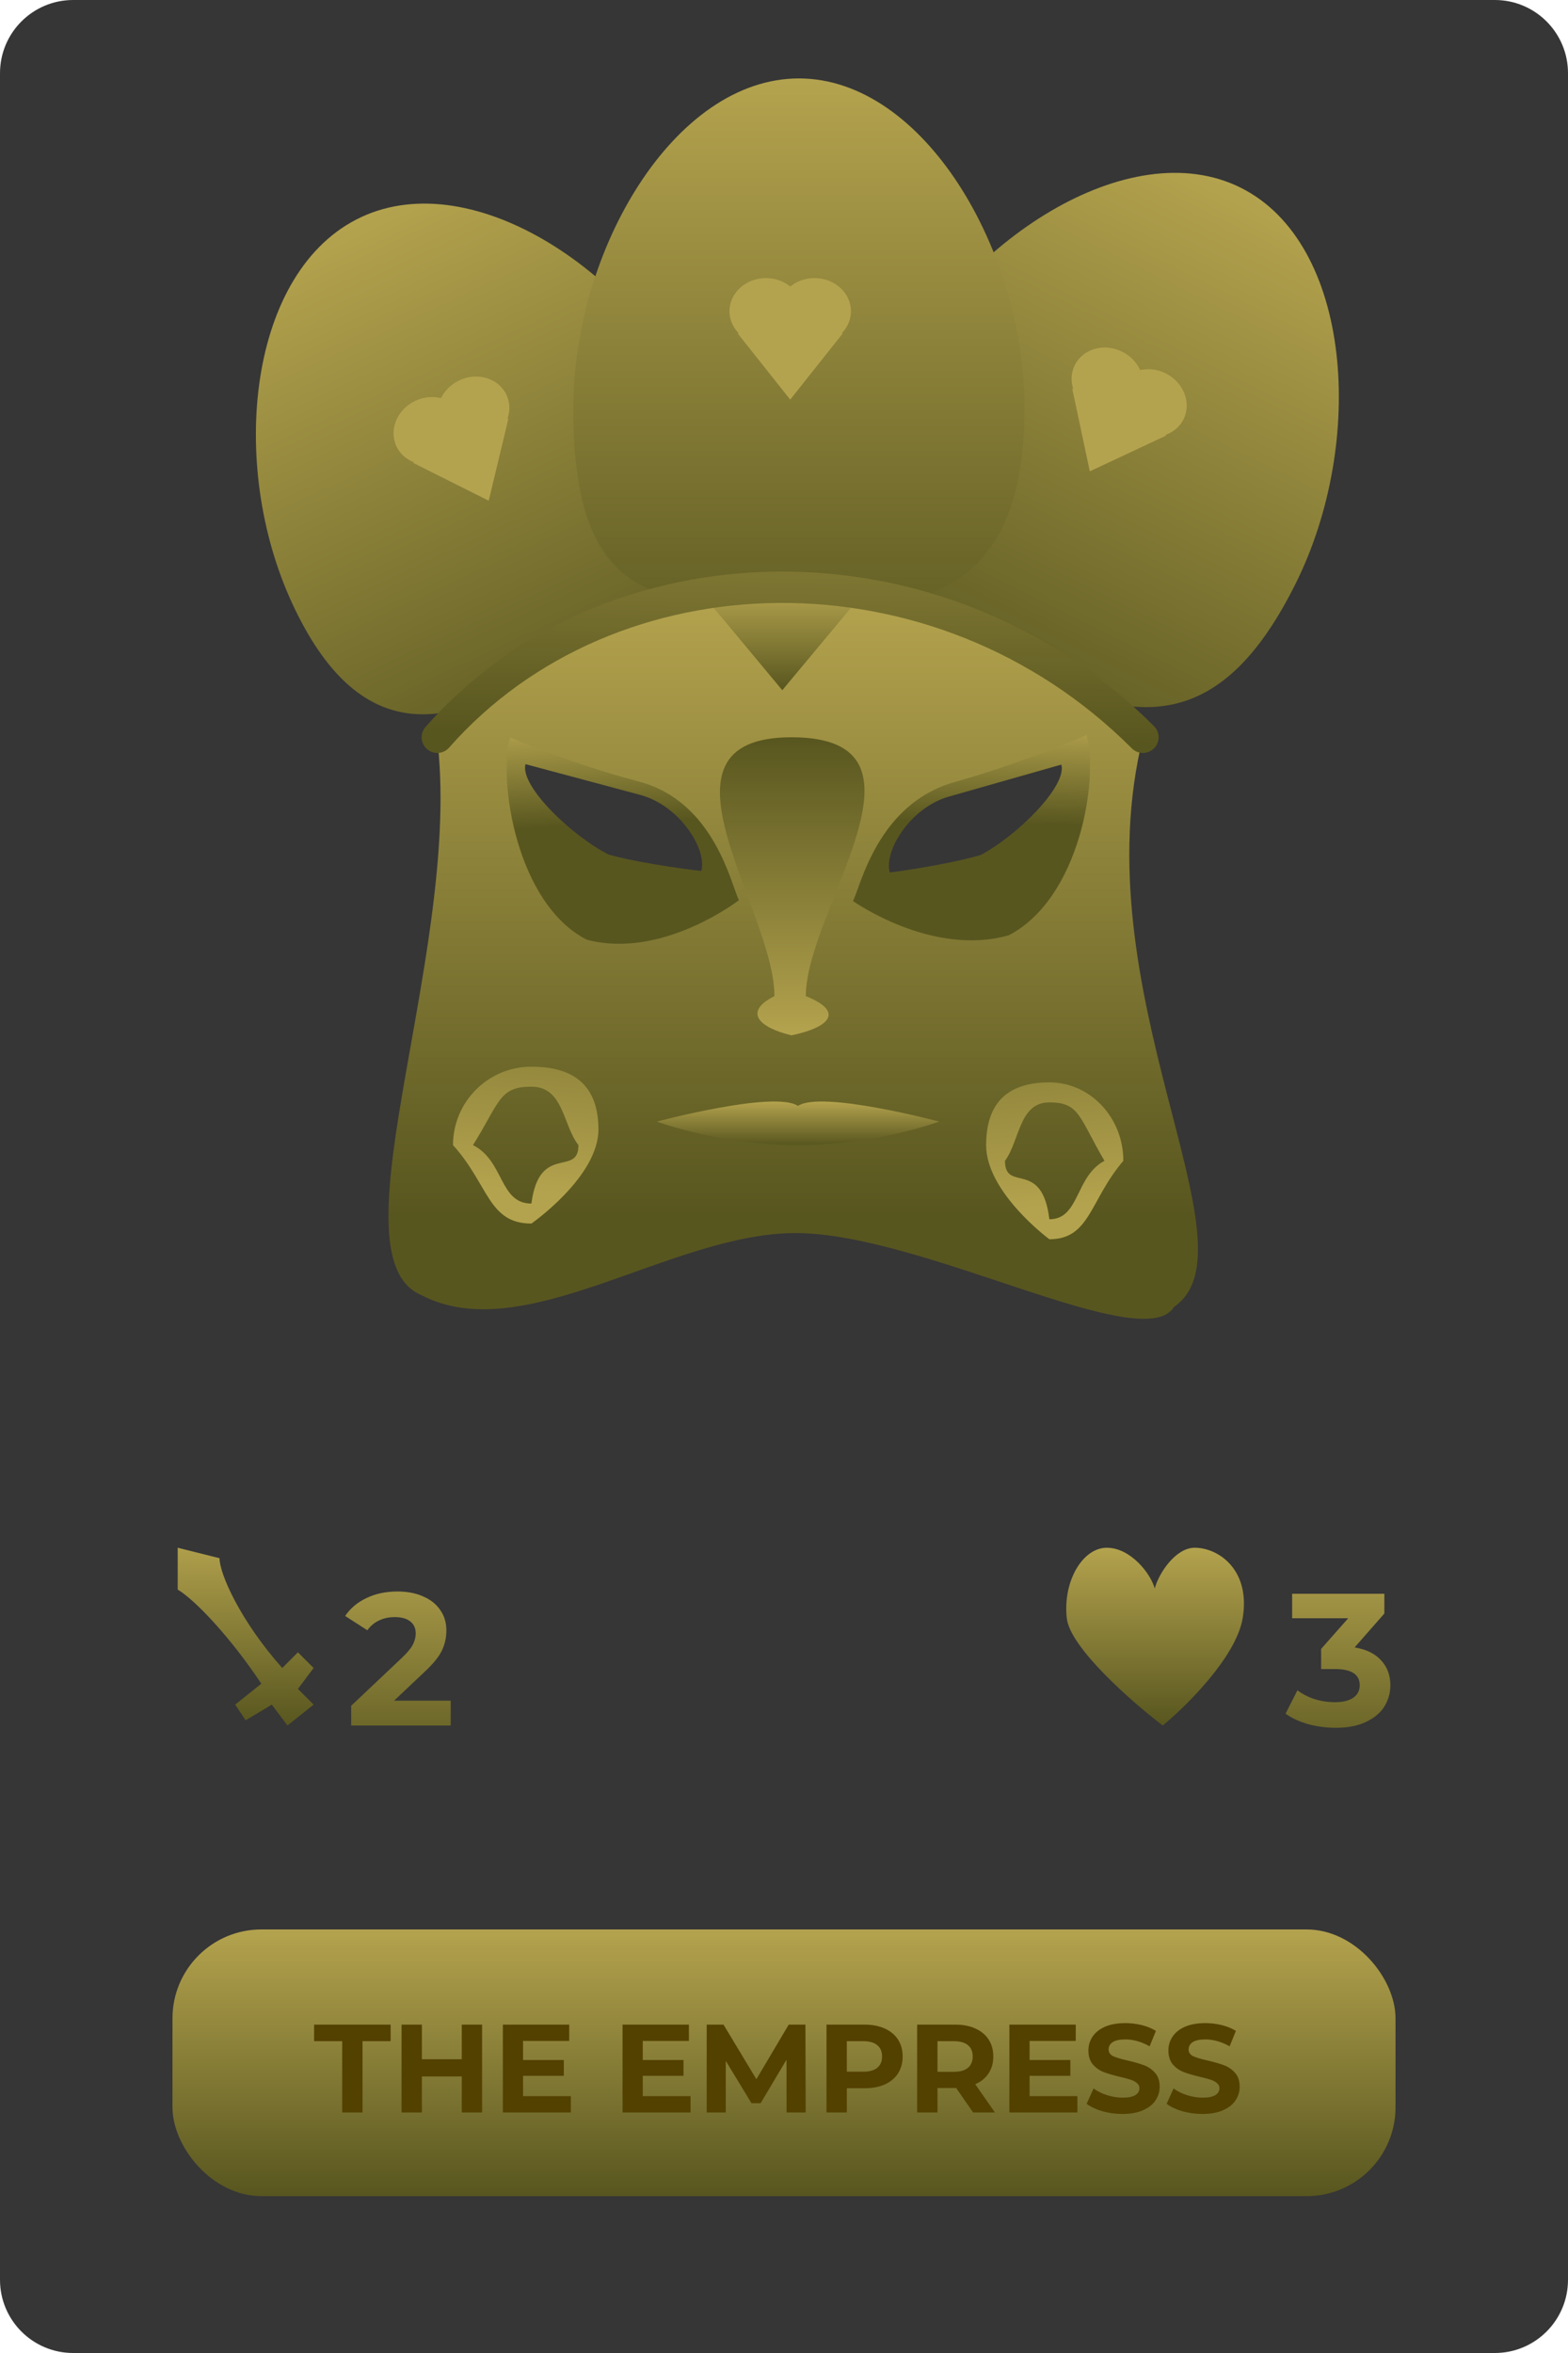 <svg width="150" height="225" viewBox="0 0 150 225" fill="none" xmlns="http://www.w3.org/2000/svg">
<path d="M0 7C0 3.134 3.134 0 7 0H143C146.866 0 150 3.134 150 7V218C150 221.866 146.866 225 143 225H7C3.134 225 0 221.866 0 218V7Z" fill="#363636"/>
<rect x="16.5" y="184.5" width="117" height="25.5" rx="8.5" fill="url(#paint0_linear_7_175)"/>
<path d="M32.736 195.184H30.048V193.6H37.368V195.184H34.68V202H32.736V195.184ZM46.118 193.6V202H44.174V198.556H40.358V202H38.414V193.6H40.358V196.912H44.174V193.6H46.118ZM54.609 200.44V202H48.105V193.6H54.453V195.16H50.037V196.984H53.937V198.496H50.037V200.44H54.609ZM66.059 200.44V202H59.555V193.6H65.903V195.16H61.487V196.984H65.387V198.496H61.487V200.44H66.059ZM75.249 202L75.237 196.96L72.765 201.112H71.889L69.429 197.068V202H67.605V193.6H69.213L72.357 198.82L75.453 193.6H77.049L77.073 202H75.249ZM82.702 193.6C83.446 193.6 84.09 193.724 84.634 193.972C85.186 194.22 85.61 194.572 85.906 195.028C86.202 195.484 86.35 196.024 86.35 196.648C86.35 197.264 86.202 197.804 85.906 198.268C85.61 198.724 85.186 199.076 84.634 199.324C84.09 199.564 83.446 199.684 82.702 199.684H81.01V202H79.066V193.6H82.702ZM82.594 198.1C83.178 198.1 83.622 197.976 83.926 197.728C84.23 197.472 84.382 197.112 84.382 196.648C84.382 196.176 84.23 195.816 83.926 195.568C83.622 195.312 83.178 195.184 82.594 195.184H81.01V198.1H82.594ZM93.09 202L91.47 199.66H91.374H89.682V202H87.738V193.6H91.374C92.118 193.6 92.762 193.724 93.306 193.972C93.858 194.22 94.282 194.572 94.578 195.028C94.874 195.484 95.022 196.024 95.022 196.648C95.022 197.272 94.87 197.812 94.566 198.268C94.27 198.716 93.846 199.06 93.294 199.3L95.178 202H93.09ZM93.054 196.648C93.054 196.176 92.902 195.816 92.598 195.568C92.294 195.312 91.85 195.184 91.266 195.184H89.682V198.112H91.266C91.85 198.112 92.294 197.984 92.598 197.728C92.902 197.472 93.054 197.112 93.054 196.648ZM103.066 200.44V202H96.562V193.6H102.91V195.16H98.494V196.984H102.394V198.496H98.494V200.44H103.066ZM107.373 202.144C106.709 202.144 106.065 202.056 105.441 201.88C104.825 201.696 104.329 201.46 103.953 201.172L104.613 199.708C104.973 199.972 105.401 200.184 105.897 200.344C106.393 200.504 106.889 200.584 107.385 200.584C107.937 200.584 108.345 200.504 108.609 200.344C108.873 200.176 109.005 199.956 109.005 199.684C109.005 199.484 108.925 199.32 108.765 199.192C108.613 199.056 108.413 198.948 108.165 198.868C107.925 198.788 107.597 198.7 107.181 198.604C106.541 198.452 106.017 198.3 105.609 198.148C105.201 197.996 104.849 197.752 104.553 197.416C104.265 197.08 104.121 196.632 104.121 196.072C104.121 195.584 104.253 195.144 104.517 194.752C104.781 194.352 105.177 194.036 105.705 193.804C106.241 193.572 106.893 193.456 107.661 193.456C108.197 193.456 108.721 193.52 109.233 193.648C109.745 193.776 110.193 193.96 110.577 194.2L109.977 195.676C109.201 195.236 108.425 195.016 107.649 195.016C107.105 195.016 106.701 195.104 106.437 195.28C106.181 195.456 106.053 195.688 106.053 195.976C106.053 196.264 106.201 196.48 106.497 196.624C106.801 196.76 107.261 196.896 107.877 197.032C108.517 197.184 109.041 197.336 109.449 197.488C109.857 197.64 110.205 197.88 110.493 198.208C110.789 198.536 110.937 198.98 110.937 199.54C110.937 200.02 110.801 200.46 110.529 200.86C110.265 201.252 109.865 201.564 109.329 201.796C108.793 202.028 108.141 202.144 107.373 202.144ZM115.026 202.144C114.362 202.144 113.718 202.056 113.094 201.88C112.478 201.696 111.982 201.46 111.606 201.172L112.266 199.708C112.626 199.972 113.054 200.184 113.55 200.344C114.046 200.504 114.542 200.584 115.038 200.584C115.59 200.584 115.998 200.504 116.262 200.344C116.526 200.176 116.658 199.956 116.658 199.684C116.658 199.484 116.578 199.32 116.418 199.192C116.266 199.056 116.066 198.948 115.818 198.868C115.578 198.788 115.25 198.7 114.834 198.604C114.194 198.452 113.67 198.3 113.262 198.148C112.854 197.996 112.502 197.752 112.206 197.416C111.918 197.08 111.774 196.632 111.774 196.072C111.774 195.584 111.906 195.144 112.17 194.752C112.434 194.352 112.83 194.036 113.358 193.804C113.894 193.572 114.546 193.456 115.314 193.456C115.85 193.456 116.374 193.52 116.886 193.648C117.398 193.776 117.846 193.96 118.23 194.2L117.63 195.676C116.854 195.236 116.078 195.016 115.302 195.016C114.758 195.016 114.354 195.104 114.09 195.28C113.834 195.456 113.706 195.688 113.706 195.976C113.706 196.264 113.854 196.48 114.15 196.624C114.454 196.76 114.914 196.896 115.53 197.032C116.17 197.184 116.694 197.336 117.102 197.488C117.51 197.64 117.858 197.88 118.146 198.208C118.442 198.536 118.59 198.98 118.59 199.54C118.59 200.02 118.454 200.46 118.182 200.86C117.918 201.252 117.518 201.564 116.982 201.796C116.446 202.028 115.794 202.144 115.026 202.144Z" fill="#534100"/>
<path d="M109.362 70.4C103.268 94.793 120.587 119.25 112.315 124.966C109.362 129.75 88.373 117.967 76.189 117.909C64.242 117.852 50.087 129 40.269 123.82C31.337 120 44.842 89.541 41.639 69.323C62.909 48.053 95.07 56.109 109.362 70.4Z" fill="url(#paint1_linear_7_175)"/>
<path d="M57.248 108.008C57.248 112.532 50.837 117 50.837 117C46.694 117 46.748 113.258 43.337 109.5C43.337 105.358 46.694 102 50.837 102C54.979 102 57.248 103.866 57.248 108.008ZM45.248 109.5C48.248 111.008 47.75 115.089 50.837 115.089C51.587 109.267 55.337 112.586 55.337 109.5C53.837 107.589 53.923 103.912 50.837 103.912C47.75 103.912 47.837 105.339 45.248 109.5Z" fill="url(#paint2_linear_7_175)"/>
<path d="M94.337 109.508C94.337 114.032 100.386 118.5 100.386 118.5C104.294 118.5 104.243 114.758 107.462 111C107.462 106.858 104.294 103.5 100.386 103.5C96.478 103.5 94.337 105.366 94.337 109.508ZM105.658 111C102.828 112.508 103.298 116.589 100.386 116.589C99.678 110.767 96.14 114.086 96.14 111C97.555 109.089 97.474 105.412 100.386 105.412C103.298 105.412 103.216 106.839 105.658 111Z" fill="url(#paint3_linear_7_175)"/>
<path d="M77.087 95.25C80.837 96.75 79.337 98.25 75.714 99C72.587 98.25 71.087 96.75 74.087 95.25C74.087 86.966 61.337 70.5 75.714 70.5C90.587 70.5 77.087 86.966 77.087 95.25Z" fill="url(#paint4_linear_7_175)"/>
<path d="M103.945 70.274C105.118 74.393 103.34 85.875 96.501 89.435C89.147 91.529 81.593 86.155 81.593 86.155C82.304 84.878 83.906 76.897 91.26 74.803C98.614 72.709 103.945 70.274 103.945 70.274Z" fill="url(#paint5_linear_7_175)"/>
<path d="M101.528 73.112C102.114 75.171 97.221 79.982 93.802 81.762C90.125 82.809 85.117 83.429 85.117 83.429C84.53 81.37 87.083 77.225 90.76 76.178C94.437 75.131 101.528 73.112 101.528 73.112Z" fill="#363636"/>
<path d="M48.787 70.5C47.651 74.738 49.422 86.411 56.12 89.851C63.318 91.779 70.691 86.078 70.691 86.078C69.992 84.794 68.404 76.692 61.206 74.763C54.007 72.834 48.787 70.5 48.787 70.5Z" fill="url(#paint6_linear_7_175)"/>
<path d="M50.271 73.071C49.709 75.171 54.752 79.976 58.251 81.729C62 82.733 67.094 83.283 67.094 83.283C67.656 81.184 64.999 77.017 61.251 76.013C57.502 75.008 50.271 73.071 50.271 73.071Z" fill="#363636"/>
<path d="M74.837 66L82.337 57L77.087 56.25H71.837L67.337 57L74.837 66Z" fill="url(#paint7_linear_7_175)"/>
<path d="M89.837 107.25C89.837 107.25 83.793 109.5 76.337 109.5C68.881 109.5 62.837 107.25 62.837 107.25C62.837 107.25 74.087 104.25 76.337 105.75C78.587 104.25 89.837 107.25 89.837 107.25Z" fill="url(#paint8_linear_7_175)"/>
<path d="M67.114 39.546C73.34 52.925 65.25 56.25 53.25 63C42.75 70.5 34.206 71.135 27.98 57.756C21.755 44.376 23.76 25.784 34.567 20.755C45.373 15.727 60.889 26.167 67.114 39.546Z" fill="url(#paint9_linear_7_175)"/>
<ellipse cx="41.08" cy="41.197" rx="3.486" ry="3.169" transform="rotate(-24.953 41.08 41.197)" fill="#B4A34E"/>
<ellipse cx="45.294" cy="39.236" rx="3.486" ry="3.169" transform="rotate(-24.953 45.294 39.236)" fill="#B4A34E"/>
<path d="M46.752 47.879L48.64 40.009L39.516 44.255L46.752 47.879Z" fill="#B4A34E"/>
<path d="M123.95 55.796C117.212 69.341 108.75 71.25 94.5 61.5C79.5 57.75 78.567 50.115 85.306 36.57C92.044 23.026 108.006 12.634 118.678 17.943C129.349 23.252 130.689 42.252 123.95 55.796Z" fill="url(#paint10_linear_7_175)"/>
<ellipse cx="105.938" cy="36.468" rx="3.486" ry="3.169" transform="rotate(26.451 105.938 36.468)" fill="#B4A34E"/>
<ellipse cx="110.1" cy="38.539" rx="3.486" ry="3.169" transform="rotate(26.451 110.1 38.539)" fill="#B4A34E"/>
<path d="M104.255 45.07L111.583 41.637L102.573 37.154L104.255 45.07Z" fill="#B4A34E"/>
<path d="M98.006 39.042C98.006 54.17 90.75 60 75 57C60 59.25 54.843 54.17 54.843 39.042C54.843 23.914 64.505 7.5 76.424 7.5C88.343 7.5 98.006 23.914 98.006 39.042Z" fill="url(#paint11_linear_7_175)"/>
<ellipse cx="73.27" cy="29.761" rx="3.486" ry="3.169" fill="#B4A34E"/>
<ellipse cx="77.918" cy="29.761" rx="3.486" ry="3.169" fill="#B4A34E"/>
<path d="M75.594 38.212L80.626 31.873H70.562L75.594 38.212Z" fill="#B4A34E"/>
<path d="M40.711 69.509C40.163 70.131 40.224 71.079 40.846 71.626C41.468 72.173 42.416 72.113 42.963 71.491L40.711 69.509ZM108.276 71.561C108.862 72.147 109.812 72.147 110.397 71.561C110.983 70.975 110.983 70.025 110.397 69.439L108.276 71.561ZM42.963 71.491C58.844 53.444 89.338 52.622 108.276 71.561L110.397 69.439C90.336 49.378 57.829 50.056 40.711 69.509L42.963 71.491Z" fill="url(#paint12_linear_7_175)"/>
<path d="M17 148V152C18.667 153 22 156.5 25 161L22.5 163L23.5 164.5L26 163L27.5 165L30 163L28.5 161.5L30 159.5L28.5 158L27 159.5C23 155 21 150.5 21 149L17 148Z" fill="url(#paint13_linear_7_175)"/>
<path d="M43.116 162.624V165H33.594V163.11L38.454 158.52C38.97 158.028 39.318 157.608 39.498 157.26C39.678 156.9 39.768 156.546 39.768 156.198C39.768 155.694 39.594 155.31 39.246 155.046C38.91 154.77 38.412 154.632 37.752 154.632C37.2 154.632 36.702 154.74 36.258 154.956C35.814 155.16 35.442 155.472 35.142 155.892L33.018 154.524C33.51 153.792 34.188 153.222 35.052 152.814C35.916 152.394 36.906 152.184 38.022 152.184C38.958 152.184 39.774 152.34 40.47 152.652C41.178 152.952 41.724 153.384 42.108 153.948C42.504 154.5 42.702 155.154 42.702 155.91C42.702 156.594 42.558 157.236 42.27 157.836C41.982 158.436 41.424 159.12 40.596 159.888L37.698 162.624H43.116Z" fill="url(#paint14_linear_7_175)"/>
<path d="M129.588 157.53C130.692 157.71 131.538 158.124 132.126 158.772C132.714 159.408 133.008 160.2 133.008 161.148C133.008 161.88 132.816 162.558 132.432 163.182C132.048 163.794 131.46 164.286 130.668 164.658C129.888 165.03 128.928 165.216 127.788 165.216C126.9 165.216 126.024 165.102 125.16 164.874C124.308 164.634 123.582 164.298 122.982 163.866L124.116 161.634C124.596 161.994 125.148 162.276 125.772 162.48C126.408 162.672 127.056 162.768 127.716 162.768C128.448 162.768 129.024 162.63 129.444 162.354C129.864 162.066 130.074 161.664 130.074 161.148C130.074 160.116 129.288 159.6 127.716 159.6H126.384V157.674L128.976 154.74H123.612V152.4H132.432V154.29L129.588 157.53Z" fill="url(#paint15_linear_7_175)"/>
<path d="M111.23 165C108.297 162.757 102.355 157.562 102.049 154.729C101.666 151.188 103.579 148 105.874 148C108.169 148 110.082 150.479 110.465 151.896C110.847 150.448 112.454 148 114.29 148C116.585 148 119.645 150.125 118.88 154.729C118.268 158.412 113.525 163.111 111.23 165Z" fill="url(#paint16_linear_7_175)"/>
<defs>
<linearGradient id="paint0_linear_7_175" x1="75" y1="184.5" x2="75" y2="210" gradientUnits="userSpaceOnUse">
<stop stop-color="#B4A34E"/>
<stop offset="1" stop-color="#58561F"/>
</linearGradient>
<linearGradient id="paint1_linear_7_175" x1="78.587" y1="57" x2="78.587" y2="116.25" gradientUnits="userSpaceOnUse">
<stop stop-color="#B4A34E"/>
<stop offset="1" stop-color="#58561F"/>
</linearGradient>
<linearGradient id="paint2_linear_7_175" x1="50.087" y1="78.517" x2="47.087" y2="113.767" gradientUnits="userSpaceOnUse">
<stop stop-color="#58561F"/>
<stop offset="1" stop-color="#B4A34E"/>
</linearGradient>
<linearGradient id="paint3_linear_7_175" x1="101.093" y1="80.017" x2="104.27" y2="115.236" gradientUnits="userSpaceOnUse">
<stop stop-color="#58561F"/>
<stop offset="1" stop-color="#B4A34E"/>
</linearGradient>
<linearGradient id="paint4_linear_7_175" x1="75.786" y1="70.5" x2="75.786" y2="99" gradientUnits="userSpaceOnUse">
<stop stop-color="#58561F"/>
<stop offset="1" stop-color="#B4A34E"/>
</linearGradient>
<linearGradient id="paint5_linear_7_175" x1="92.827" y1="68.982" x2="92.386" y2="86.307" gradientUnits="userSpaceOnUse">
<stop stop-color="#B4A34E"/>
<stop offset="0.557" stop-color="#58561F"/>
</linearGradient>
<linearGradient id="paint6_linear_7_175" x1="59.657" y1="68.864" x2="60.639" y2="86.512" gradientUnits="userSpaceOnUse">
<stop stop-color="#B4A34E"/>
<stop offset="0.557" stop-color="#58561F"/>
</linearGradient>
<linearGradient id="paint7_linear_7_175" x1="74.837" y1="66" x2="74.837" y2="56.25" gradientUnits="userSpaceOnUse">
<stop stop-color="#58561F"/>
<stop offset="1" stop-color="#B4A34E"/>
</linearGradient>
<linearGradient id="paint8_linear_7_175" x1="76.337" y1="105.33" x2="76.337" y2="109.5" gradientUnits="userSpaceOnUse">
<stop stop-color="#B4A34E"/>
<stop offset="1" stop-color="#58561F"/>
</linearGradient>
<linearGradient id="paint9_linear_7_175" x1="34.567" y1="20.755" x2="58.82" y2="72.876" gradientUnits="userSpaceOnUse">
<stop stop-color="#B4A34E"/>
<stop offset="1" stop-color="#58561F"/>
</linearGradient>
<linearGradient id="paint10_linear_7_175" x1="118.678" y1="17.943" x2="92.427" y2="70.708" gradientUnits="userSpaceOnUse">
<stop stop-color="#B4A34E"/>
<stop offset="1" stop-color="#58561F"/>
</linearGradient>
<linearGradient id="paint11_linear_7_175" x1="76.424" y1="7.5" x2="76.424" y2="66.434" gradientUnits="userSpaceOnUse">
<stop stop-color="#B4A34E"/>
<stop offset="1" stop-color="#58561F"/>
</linearGradient>
<linearGradient id="paint12_linear_7_175" x1="77.087" y1="32.25" x2="76.337" y2="70.5" gradientUnits="userSpaceOnUse">
<stop stop-color="#B4A34E"/>
<stop offset="1" stop-color="#58561F"/>
</linearGradient>
<linearGradient id="paint13_linear_7_175" x1="24.25" y1="147" x2="24.25" y2="165" gradientUnits="userSpaceOnUse">
<stop stop-color="#B4A34E"/>
<stop offset="1" stop-color="#58561F"/>
</linearGradient>
<linearGradient id="paint14_linear_7_175" x1="38.5" y1="148" x2="38.5" y2="170" gradientUnits="userSpaceOnUse">
<stop stop-color="#B4A34E"/>
<stop offset="1" stop-color="#58561F"/>
</linearGradient>
<linearGradient id="paint15_linear_7_175" x1="128.5" y1="148" x2="128.5" y2="170" gradientUnits="userSpaceOnUse">
<stop stop-color="#B4A34E"/>
<stop offset="1" stop-color="#58561F"/>
</linearGradient>
<linearGradient id="paint16_linear_7_175" x1="110.871" y1="147.969" x2="110.871" y2="164.969" gradientUnits="userSpaceOnUse">
<stop stop-color="#B4A34E"/>
<stop offset="1" stop-color="#58561F"/>
</linearGradient>
</defs>
</svg>
